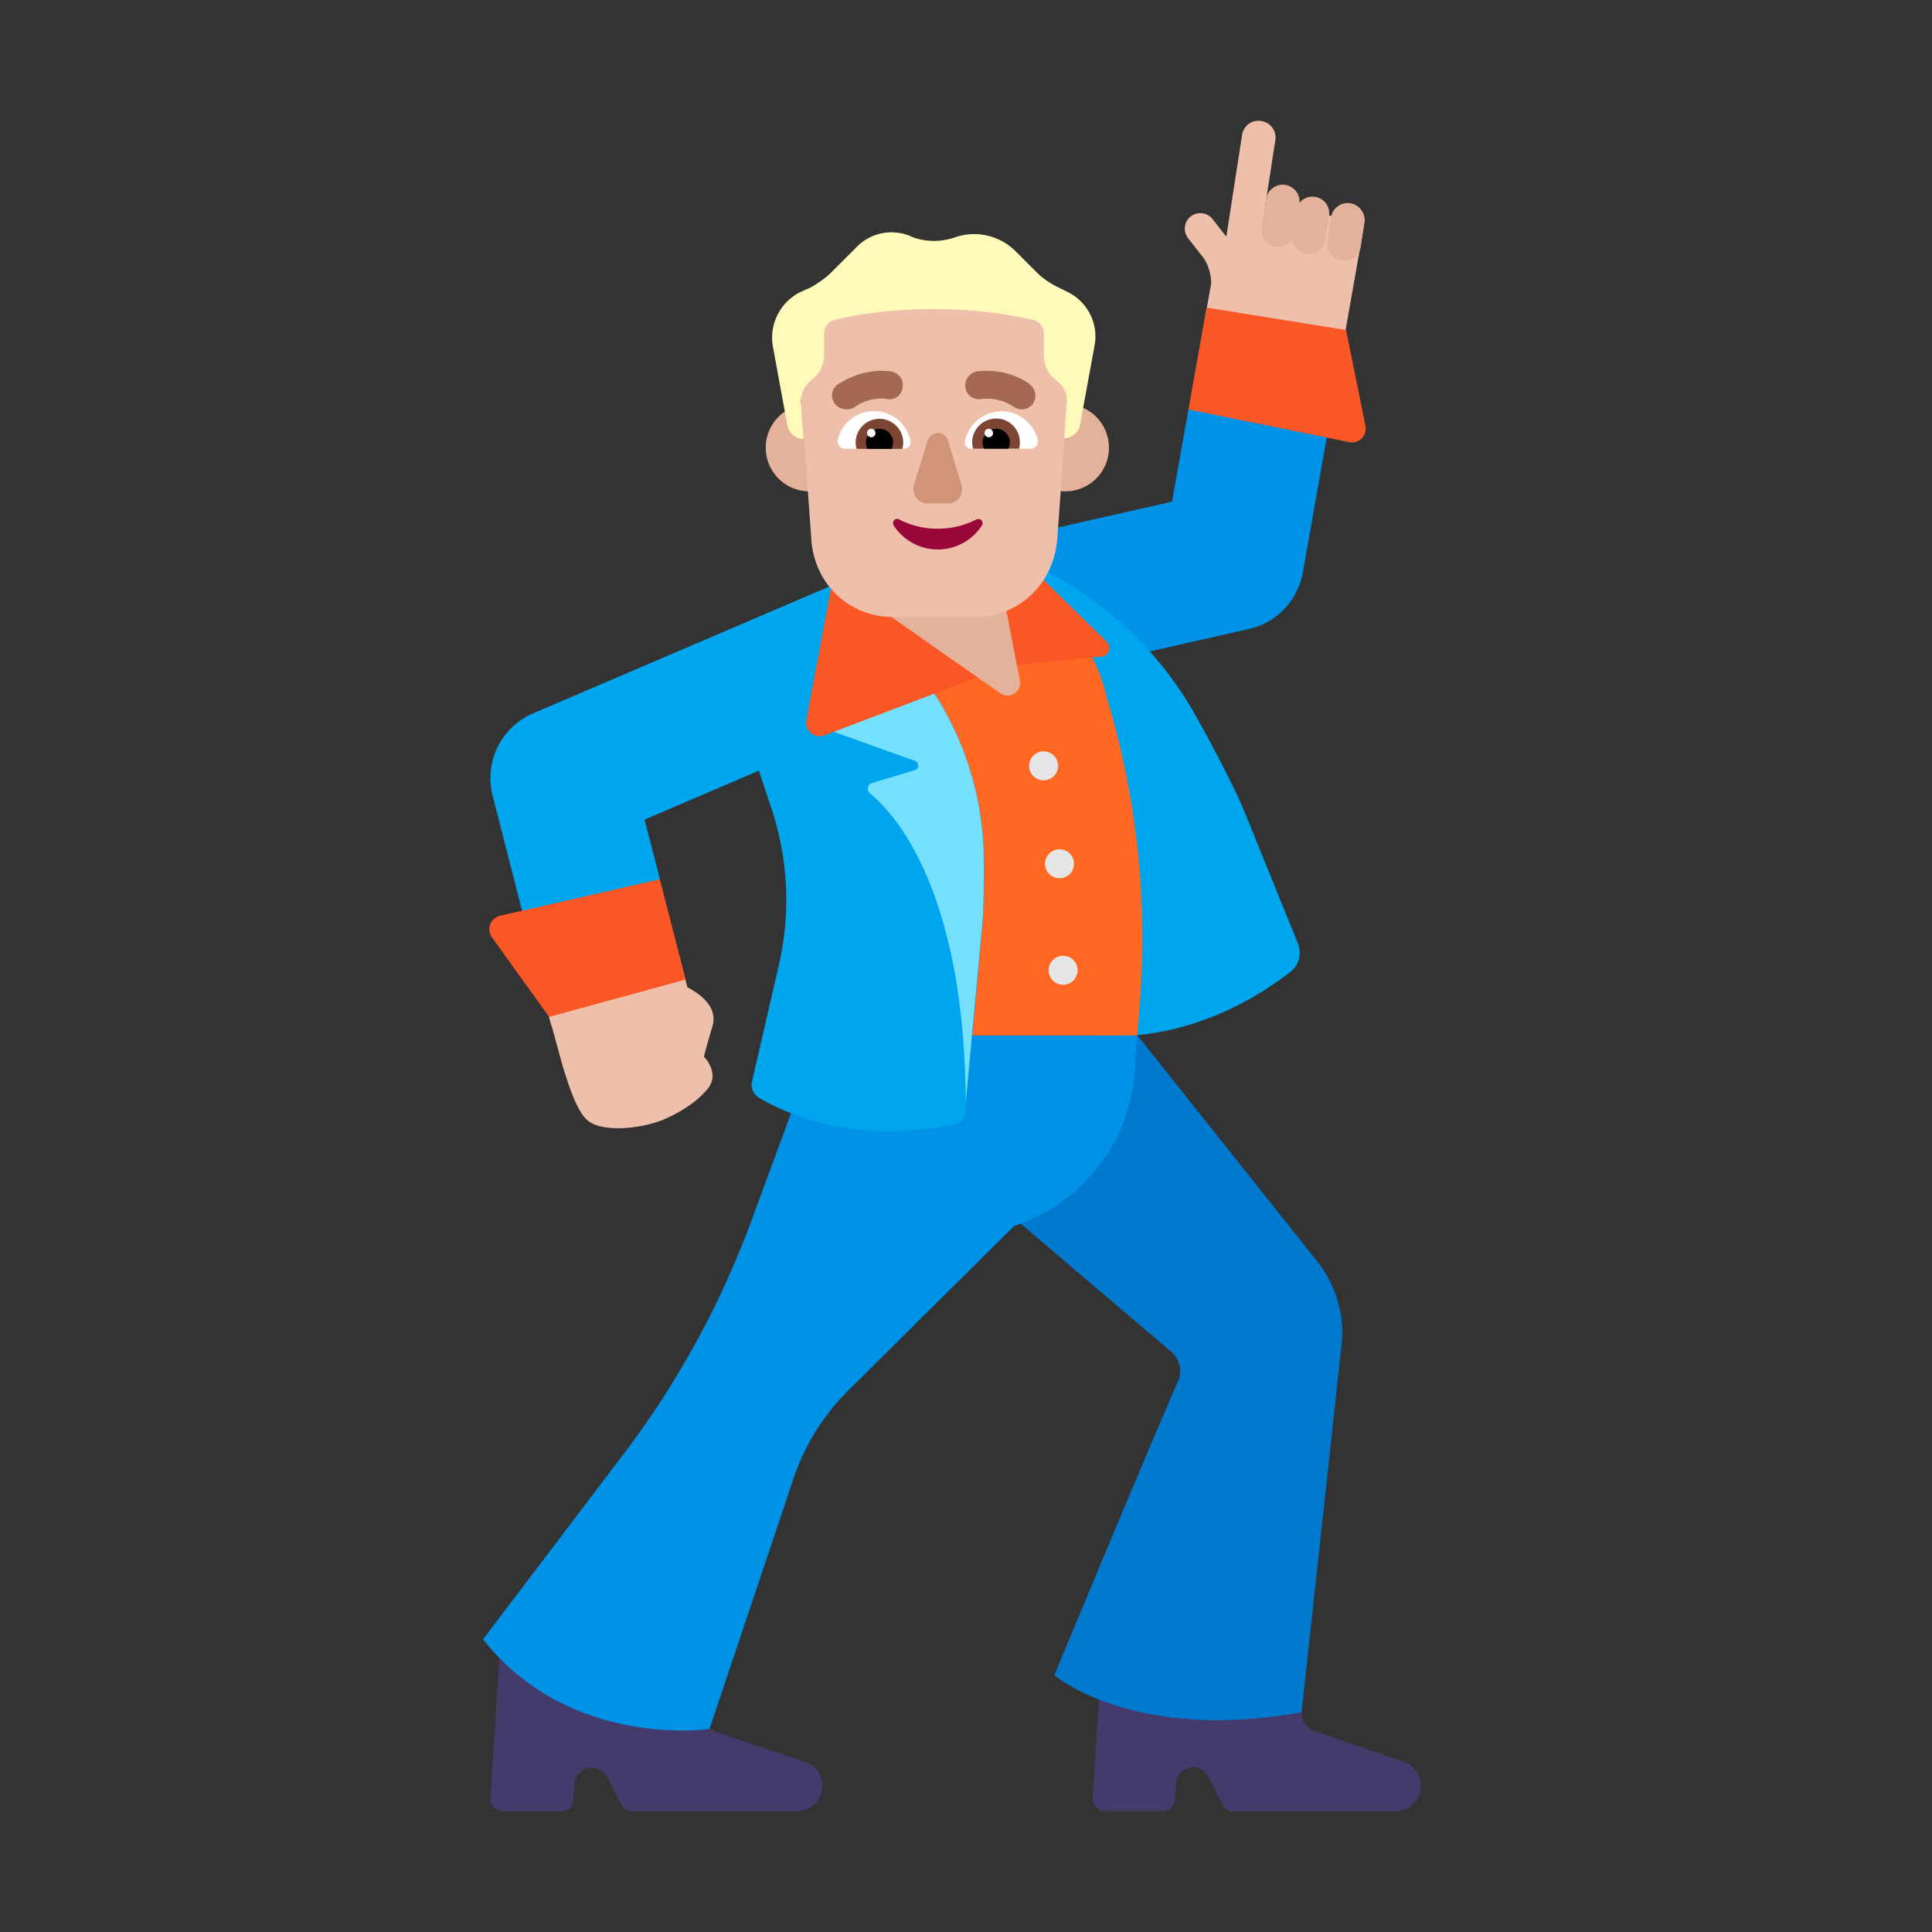 <svg xmlns="http://www.w3.org/2000/svg" width="32" height="32" fill="none"><rect width="100%" height="100%" fill="#333333" stroke="none"/><path fill="#433B6B" d="M21.557 26.987v1.376c0 .141.09.266.23.314l1.457.5a.422.422 0 0 1-.138.823h-2.692a.185.185 0 0 1-.167-.103l-.233-.464a.282.282 0 0 0-.535.102l-.025.294a.185.185 0 0 1-.186.17h-.98a.21.21 0 0 1-.192-.22l.18-2.792h3.28Zm-9.93.013v1.37c0 .141.09.265.23.313l1.476.498c.172.057.288.22.288.398 0 .233-.191.421-.428.421h-2.727a.188.188 0 0 1-.168-.102l-.237-.462a.289.289 0 0 0-.256-.157.284.284 0 0 0-.286.259l-.026.293a.186.186 0 0 1-.188.169h-.989a.21.21 0 0 1-.194-.22L8.303 27h3.324Z"/><path fill="#0092E7" d="m19.686 6.773-.274 1.536-4.69 1.062a1.17 1.17 0 0 0 .515 2.282l5.45-1.235c.457-.102.81-.474.892-.935l.447-2.521-2.34-.19Z"/><path fill="#EEBFAA" d="M22.367 3.379a.279.279 0 0 0-.314.214l.003-.016-1.1-.17.169-1.094a.278.278 0 0 0-.243-.31.275.275 0 0 0-.308.223l-.262 1.694-.228-.291a.259.259 0 0 0-.361-.045.259.259 0 0 0-.045.361l.22.282c.164.183.164.461.164.461l-.155.87 2.306.33.375-2.125.01-.067a.277.277 0 0 0-.231-.317Zm-11.12 12.434-2.272.568.133.52c.01.041.023.082.038.121l.176.644.02.063c.08.253.21.664.38.82.218.198.79.163 1.2.022 0 0 .506-.182.794-.531.221-.262-.057-.538-.057-.538s.035-.144.14-.5c.091-.302-.16-.517-.414-.65a1.72 1.72 0 0 0-.008-.031l-.13-.508Z"/><path fill="#007ACF" d="M16.905 20.268 19.4 22.39c.14.119.186.317.112.487-.474 1.072-2.049 4.869-2.049 4.869s1.306 1.12 4.095.614l.662-6.085a1.89 1.89 0 0 0-.397-1.376l-2.986-3.752-1.93 3.121Z"/><path fill="#00A6ED" d="M16.755 9.14a1.471 1.471 0 0 0-2.036.443c-.425.659-.259 1.536.378 1.994l2.087 2.039.903 3.521s1.565.285 3.284-1.037a.403.403 0 0 0 .128-.47l-.88-2.17c-.173-.42-.496-1.035-.816-1.608a5.951 5.951 0 0 0-2.337-2.314c-.381-.218-.695-.388-.71-.397Z"/><path fill="#0092E7" d="M13.102 18.439a2.917 2.917 0 0 1-.118-1.29h5.848l-.028.382a2.925 2.925 0 0 1-2.009 2.776l-2.748 2.727c-.41.406-.72.905-.903 1.453l-1.392 4.149S9.444 28.98 8 27.152l2.334-3.076c.89-1.175 1.6-2.471 2.11-3.854l.658-1.784Z"/><path fill="#FF6723" d="M18.33 11.551a2.92 2.92 0 0 0-2.894-2.273c-1.55.023-1.826 1.277-1.874 2.827a2.92 2.92 0 0 0 .163 1.063l.003.003c.067.192.154.378.26.55.332.705.422 1.498.252 2.257l-.166.75a3.092 3.092 0 0 0-.087.422h4.849l.045-.583a13.704 13.704 0 0 0-.551-5.016Z"/><path fill="#00A6ED" d="M14.053 9.58a1.173 1.173 0 0 1 1.368 1.822 5.05 5.05 0 0 1 .53 1.02c.222.573.34 1.181.35 1.796.003.384-.004.82-.03 1.114l-.28 3.076a.248.248 0 0 1-.2.22c-1.683.337-2.82-.207-3.216-.444a.247.247 0 0 1-.119-.272l.448-1.946a4.79 4.79 0 0 0-.121-2.558l-.214-.642-1.893.809.255.983-2.08 1.324-.691-2.701c-.144-.56.14-1.14.672-1.367l5.221-2.235Z"/><path fill="#E4B29A" d="M16.893 11.273 16.55 9.48a2.909 2.909 0 0 0-2.564.214l2.587 1.79a.207.207 0 0 0 .288-.055.227.227 0 0 0 .032-.156Z"/><path fill="#75E0FC" d="M16.294 14.224a5.154 5.154 0 0 0-.346-1.808l-.012-.03a5.048 5.048 0 0 0-1.246-1.837l-.288-.15-.592 1.722 1.348.483c.041.017.06.061.048.103a.084.084 0 0 1-.051.048l-.711.214a.102.102 0 0 0-.067.122c.006.02.016.035.032.048.425.352 1.562 1.613 1.587 5.109l.27-2.916c.028-.292.031-.727.028-1.108Z"/><path fill="#F95725" d="m19.684 6.782.301-1.687 2.311.371.32 1.588a.227.227 0 0 1-.269.269l-2.663-.541Zm-1.44 4.094-1.402.137-.25-1.306.435-.358 1.306 1.284a.156.156 0 0 1 .042.09.143.143 0 0 1-.131.153Zm-4.588 1.303 2.532-.96-2.256-1.585-.16.067-.417 2.225a.207.207 0 0 0 .01.125.226.226 0 0 0 .291.128Zm-2.301 4.046-.426-1.662-2.647.605a.23.23 0 0 0-.134.358l.947 1.317 2.26-.618Z"/><path fill="#E6E6E6" d="M17.286 12.925a.24.24 0 1 0 0-.48.24.24 0 0 0 0 .48Zm.263 1.622a.24.24 0 1 0 0-.48.24.24 0 0 0 0 .48Zm.3 1.524a.24.24 0 1 1-.48 0 .24.24 0 0 1 .48 0Z"/><path fill="#E4B29A" d="M20.897 3.766a.28.28 0 0 0 .234.317.28.28 0 0 0 .271-.117c.015.12.107.223.235.242a.274.274 0 0 0 .317-.234l.06-.397a.278.278 0 0 0-.49-.218.28.28 0 0 0-.236-.297.28.28 0 0 0-.317.234l-.074.47Zm1.322.548a.28.28 0 0 1-.233-.317l.06-.397a.28.28 0 0 1 .317-.234.28.28 0 0 1 .234.317l-.058.397a.281.281 0 0 1-.32.234ZM14.13 7.415a.723.723 0 1 1-1.447 0 .723.723 0 0 1 1.447 0Zm4.238 0a.723.723 0 1 1-1.447 0 .723.723 0 0 1 1.447 0Z"/><path fill="#EEBFAA" d="M15.29 4.43c-1.18 0-2.11 1-2.02 2.17l.17 2.36c.06.73.64 1.26 1.35 1.26h1.36c.71 0 1.29-.53 1.36-1.27l.17-2.35c.08-1.17-.85-2.17-2.02-2.17h-.37Z"/><path fill="#A56953" d="M16.78 6.73a.234.234 0 0 0 .32-.03c.08-.11.06-.25-.04-.33-.01-.02-.36-.28-.87-.22-.12.02-.22.13-.2.26.01.13.13.22.26.2.267-.035.46.079.514.111l.016.009ZM13.83 6.69c.05.06.12.09.19.09.05 0 .1-.01.14-.04a.75.75 0 0 1 .54-.13c.13.02.24-.07.25-.2.02-.13-.07-.24-.2-.26-.434-.052-.755.145-.852.204l-.028.016c-.1.08-.12.22-.04.32Z"/><path fill="#FFF9BA" d="m17.69 4.84-.18-.09c-.12-.06-.24-.14-.34-.24l-.35-.35a.972.972 0 0 0-1-.23c-.23.08-.47.08-.7 0a.805.805 0 0 0-.92.15l-.43.43c-.1.1-.22.18-.34.25l-.18.08c-.33.17-.51.53-.45.89l.24 1.31c.02.13.14.23.27.23 0 0-.03-.37-.04-.61-.01-.12.04-.24.13-.33l.08-.07a.5.5 0 0 0 .17-.38v-.36c0-.1.07-.19.17-.22.27-.07.85-.18 1.65-.18.8 0 1.38.12 1.65.18.1.03.17.12.17.22v.37c0 .14.06.28.17.38l.08.07c.09.08.14.2.13.32-.02.24-.04.6-.04.6.13-.01.24-.1.26-.23l.24-1.31a.818.818 0 0 0-.44-.88Z"/><path fill="#fff" d="M13.877 7.281a.616.616 0 0 1 1.204.029v.02a.101.101 0 0 1-.103.102h-.982c-.01 0-.02 0-.03-.004a.124.124 0 0 1-.089-.147Zm3.31 0a.614.614 0 0 0-.598-.467.623.623 0 0 0-.608.496v.02c0 .057.044.102.102.102h.986c.01 0 .02 0 .029-.004a.124.124 0 0 0 .09-.147Z"/><path fill="#7D4533" d="M14.172 7.33a.394.394 0 1 1 .774.105h-.758a.403.403 0 0 1-.016-.106Zm2.72-.004a.393.393 0 0 0-.393-.394.398.398 0 0 0-.397.394c.003.035.006.07.016.106h.762a.398.398 0 0 0 .012-.106Z"/><path fill="#000" d="M14.565 7.102c.125 0 .228.099.228.224 0 .038-.01.074-.026.109h-.4a.256.256 0 0 1-.026-.106c0-.125.1-.227.224-.227Zm1.937 0a.225.225 0 0 0-.201.33h.4a.225.225 0 0 0-.198-.33Z"/><path fill="#fff" d="M14.501 7.172a.07.07 0 1 1-.14 0 .07.07 0 0 1 .14 0Zm1.947 0a.07.07 0 1 1-.141 0 .07.07 0 0 1 .14 0Z"/><path fill="#D19479" d="m15.366 7.294-.228.74a.236.236 0 0 0 .225.304h.339a.234.234 0 0 0 .233-.237.267.267 0 0 0-.01-.07l-.226-.74a.17.17 0 0 0-.218-.11.182.182 0 0 0-.115.113Z"/><path fill="#990838" d="M15.532 8.757c-.224 0-.442-.051-.64-.154-.035-.02-.077-.006-.093.029-.013.022-.01.048.003.07a.87.87 0 0 0 1.463 0 .071.071 0 0 0-.022-.096.078.078 0 0 0-.07-.003 1.388 1.388 0 0 1-.641.154Z"/></svg>